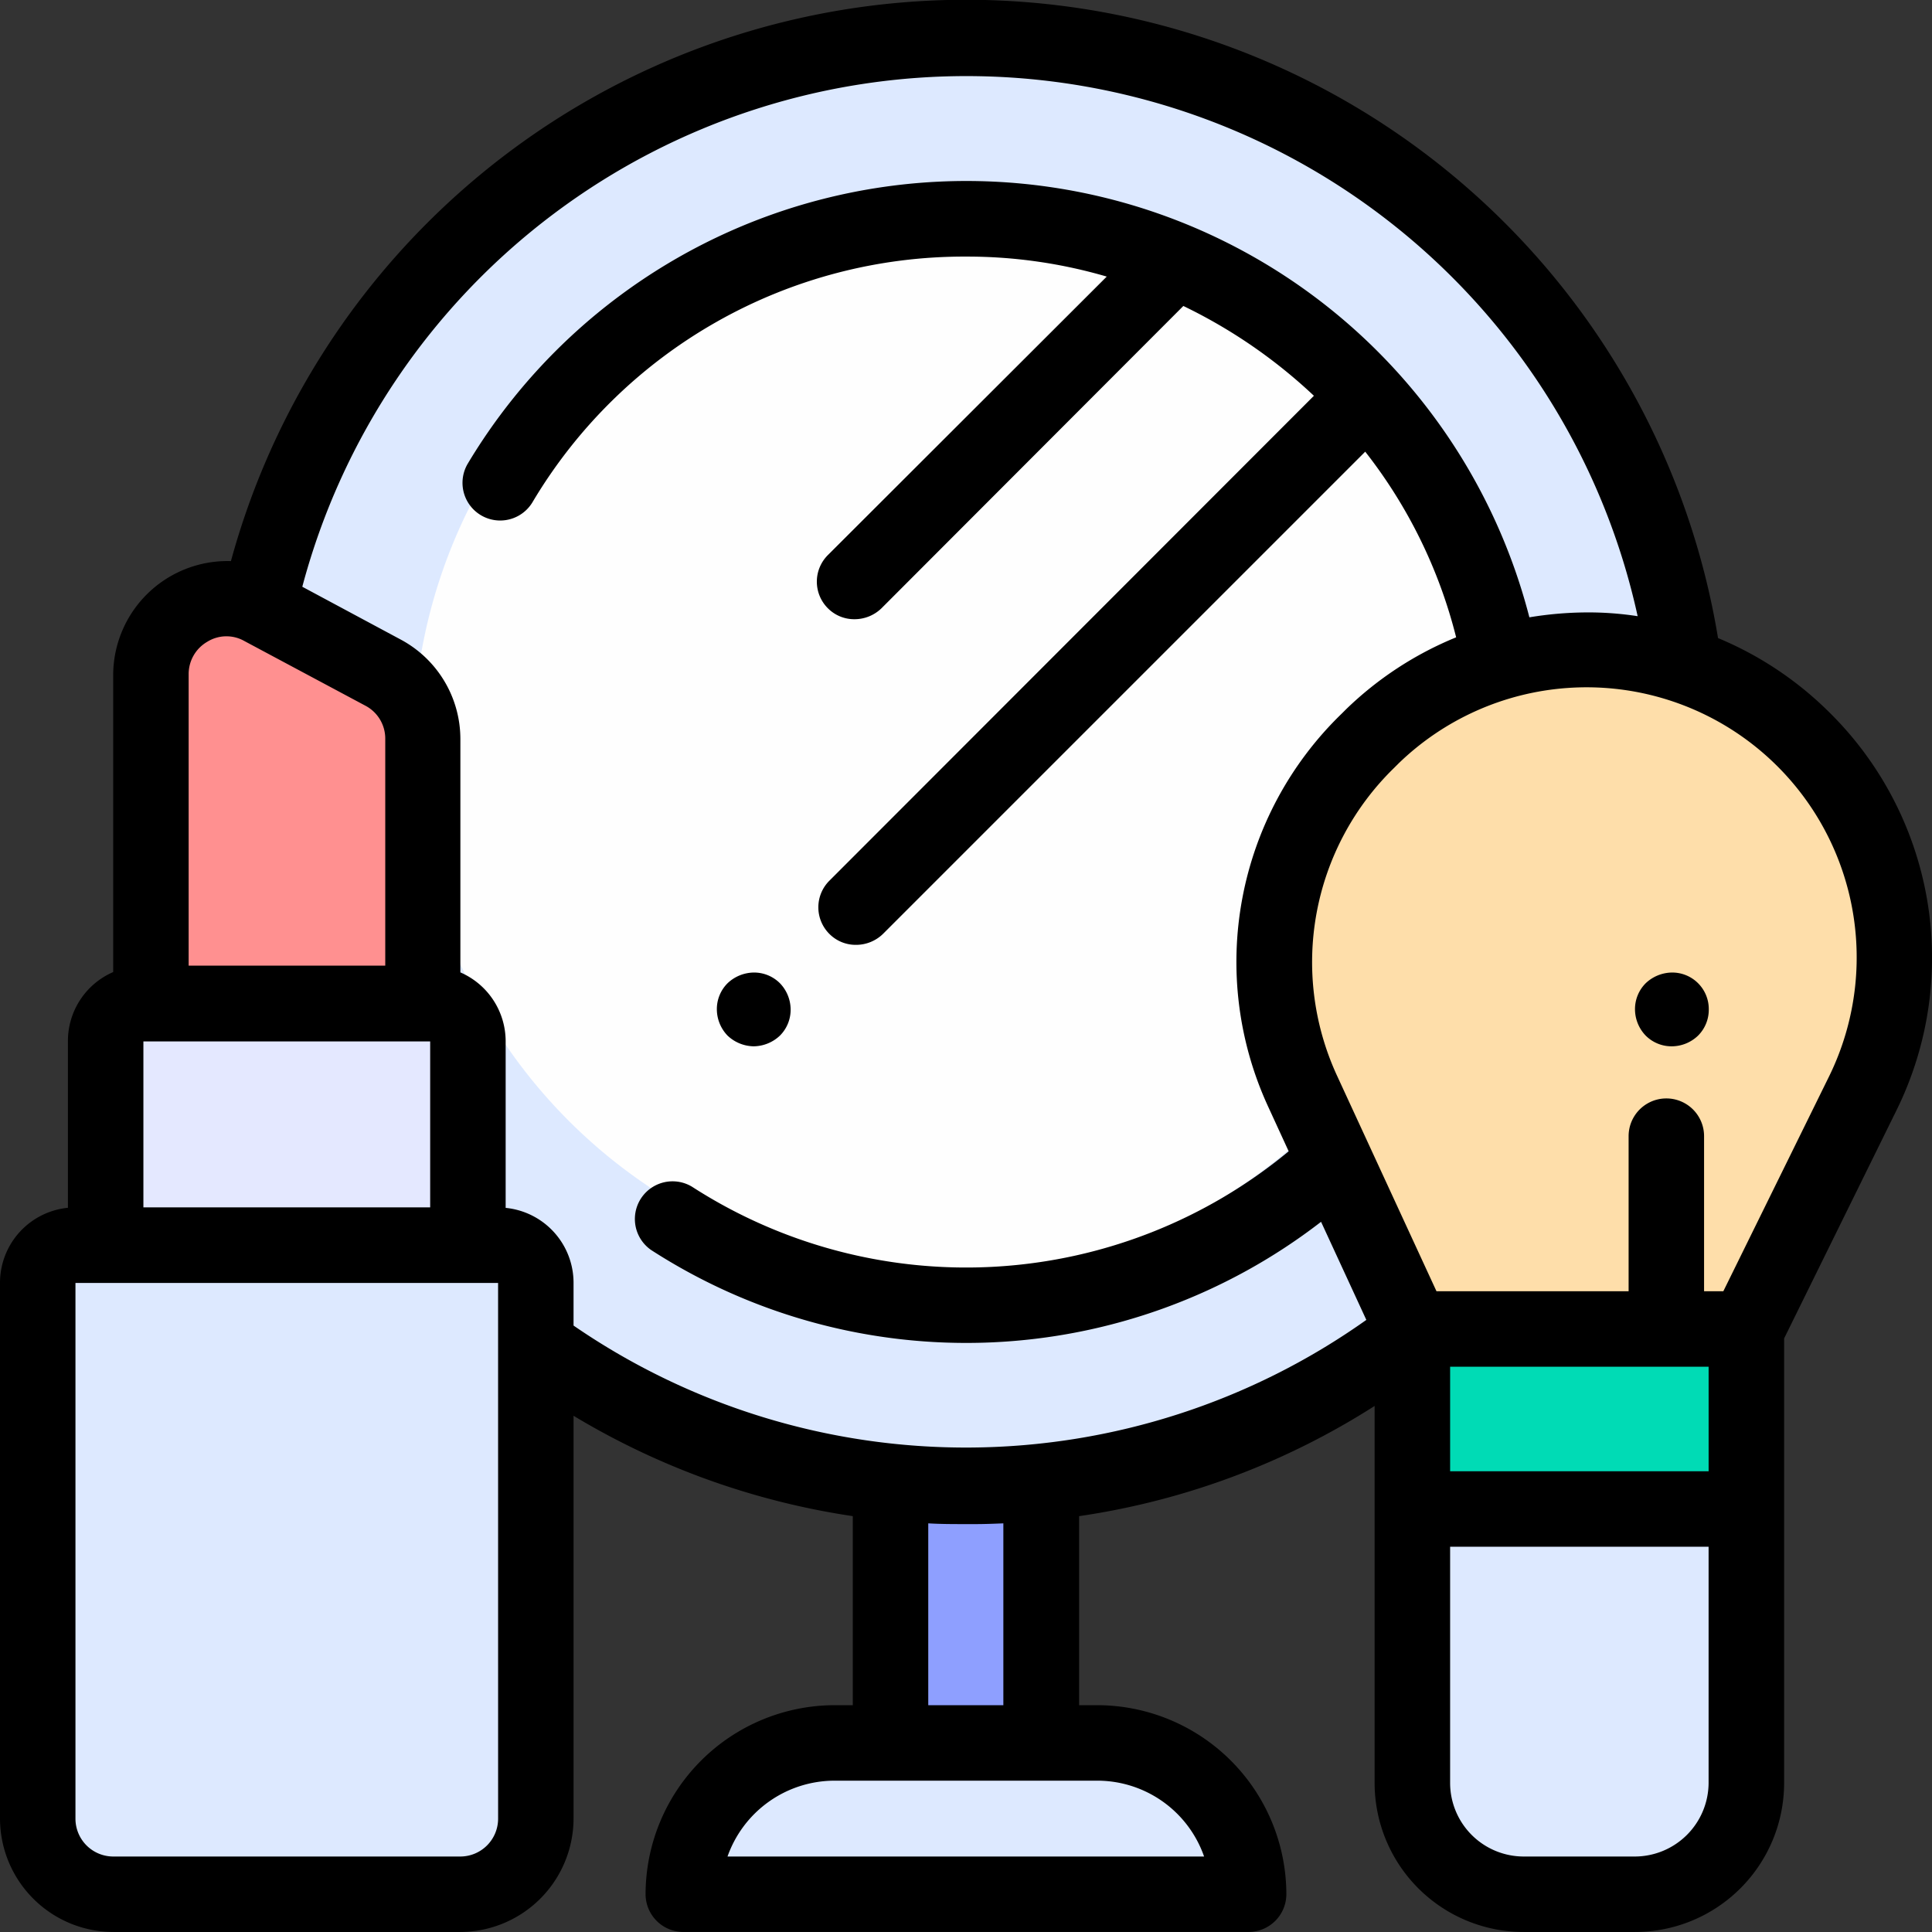 <svg xmlns="http://www.w3.org/2000/svg" width="85.001" height="85" viewBox="0 0 85.001 85">
  <rect x="0" y="0" width="85.001" height="85" fill="#333333" stroke="none"/>
  <g id="Arayeshi" transform="translate(0 0)">
    <rect id="Rectangle_146" data-name="Rectangle 146" width="6.492" height="11.021" transform="translate(39.254 65.847)" fill="#8e9fff"/>
    <g id="Group_177" data-name="Group 177" transform="translate(10.382 1.615)">
      <path id="Path_525" data-name="Path 525" d="M198.822,461.8H187.509A6.508,6.508,0,0,0,181,468.308h24.314A6.484,6.484,0,0,0,198.822,461.8Z" transform="translate(-161.055 -386.547)" fill="#dde9ff"/>
      <path id="Path_526" data-name="Path 526" d="M118.778,64.667a32.11,32.11,0,1,0-45.409,0,32.9,32.9,0,0,0,4.081,3.462A32.119,32.119,0,0,0,118.778,64.667Z" transform="translate(-63.963 -9.85)" fill="#dde9ff"/>
    </g>
    <g id="Group_178" data-name="Group 178" transform="translate(4.545 9.414)">
      <path id="Path_527" data-name="Path 527" d="M158.745,81.273a23.373,23.373,0,1,0-7.677,17.318A23.379,23.379,0,0,0,158.745,81.273Z" transform="translate(-98.366 -57.9)" fill="#fefefe"/>
      <path id="Path_528" data-name="Path 528" d="M43.582,276.288H28v-8.765a1.628,1.628,0,0,1,1.623-1.623H41.959a1.628,1.628,0,0,1,1.623,1.623Z" transform="translate(-28 -232.14)" fill="#e4e8ff"/>
    </g>
    <path id="Path_529" data-name="Path 529" d="M51.686,176.078H40V161.924a3.237,3.237,0,0,1,4.772-2.857l5.194,2.775a3.263,3.263,0,0,1,1.72,2.857Z" transform="translate(-33.508 -132.159)" fill="#ff9090"/>
    <path id="Path_530" data-name="Path 530" d="M28.179,357.717H13.246A3.256,3.256,0,0,1,10,354.471V331.423a1.628,1.628,0,0,1,1.623-1.623H29.8a1.628,1.628,0,0,1,1.623,1.623v23.048A3.245,3.245,0,0,1,28.179,357.717Z" transform="translate(-8.377 -274.357)" fill="#dde9ff"/>
    <path id="Path_531" data-name="Path 531" d="M357.936,201.358h-14.4l-4.723-10.225a13.255,13.255,0,0,1,2.824-15.079l.179-.179a13.251,13.251,0,0,1,18.422,0h0a13.251,13.251,0,0,1,2.678,15.371Z" transform="translate(-280.905 -143.208)" fill="#fedeaa"/>
    <path id="Path_532" data-name="Path 532" d="M383.876,376.4h-4.788a4.787,4.787,0,0,1-4.788-4.788V352.1h14.364v19.526A4.783,4.783,0,0,1,383.876,376.4Z" transform="translate(-311.65 -293.037)" fill="#dde9ff"/>
    <rect id="Rectangle_147" data-name="Rectangle 147" width="14.381" height="7.742" transform="translate(62.65 58.605)" fill="#00dbb5"/>
    <path id="Path_533" data-name="Path 533" d="M191.423,260.646a1.707,1.707,0,0,0,1.152-.471,1.606,1.606,0,0,0,.471-1.152,1.676,1.676,0,0,0-.471-1.152,1.607,1.607,0,0,0-1.152-.471,1.707,1.707,0,0,0-1.152.471,1.607,1.607,0,0,0-.471,1.152,1.676,1.676,0,0,0,.471,1.152A1.707,1.707,0,0,0,191.423,260.646Z" transform="translate(-158.261 -214.612)"/>
    <path id="Path_534" data-name="Path 534" d="M80.352,31.111a15.231,15.231,0,0,0-4.765-3.138A33.528,33.528,0,0,0,10.16,24.587a5.027,5.027,0,0,0-5.18,4.98v13.1A3.306,3.306,0,0,0,2.988,45.7v7.338A3.317,3.317,0,0,0,0,56.345V79.92A5,5,0,0,0,4.98,84.9H20.254a5,5,0,0,0,4.98-4.98V62.189A33.313,33.313,0,0,0,37.52,66.605v8.317h-.8a8.332,8.332,0,0,0-8.317,8.317,1.665,1.665,0,0,0,1.66,1.66H54.935a1.665,1.665,0,0,0,1.66-1.66,8.332,8.332,0,0,0-8.317-8.317h-.8V66.605a33.028,33.028,0,0,0,13-4.848V78.342A6.561,6.561,0,0,0,67.037,84.9h4.9a6.561,6.561,0,0,0,6.558-6.558V58.786l4.931-10.011A15.169,15.169,0,0,0,80.352,31.111ZM8.3,29.567a1.64,1.64,0,0,1,.813-1.428,1.6,1.6,0,0,1,1.644-.033l5.313,2.839a1.634,1.634,0,0,1,.88,1.461v9.978H8.3ZM6.309,45.72H18.926v7.3H6.309Zm15.606,34.2a1.665,1.665,0,0,1-1.66,1.66H4.98a1.665,1.665,0,0,1-1.66-1.66V56.345H21.914Zm.332-26.878V45.72a3.306,3.306,0,0,0-1.992-3.038V32.422a4.967,4.967,0,0,0-2.623-4.383L13.3,25.715A30.233,30.233,0,0,1,72.051,27.01a14.247,14.247,0,0,0-2.241-.166,15.844,15.844,0,0,0-2.523.216,25.574,25.574,0,0,0-46.7-6.773A1.657,1.657,0,0,0,23.425,22,22.091,22.091,0,0,1,42.517,11.189a21.863,21.863,0,0,1,6.176.88L36.424,24.321a1.653,1.653,0,0,0,0,2.341,1.63,1.63,0,0,0,1.179.481,1.7,1.7,0,0,0,1.179-.481l13.281-13.3a22.828,22.828,0,0,1,5.744,3.951L36.49,38.648a1.653,1.653,0,0,0,0,2.341,1.63,1.63,0,0,0,1.179.481,1.7,1.7,0,0,0,1.179-.481L60.065,19.772a21.846,21.846,0,0,1,4,8.168,15.217,15.217,0,0,0-4.848,3.171l-.183.183a15.2,15.2,0,0,0-3.237,17.3l.9,1.959a22.242,22.242,0,0,1-26.247,1.561A1.658,1.658,0,0,0,28.654,54.9a25.539,25.539,0,0,0,29.468-1.245l1.992,4.316a30.442,30.442,0,0,1-34.88.249V56.329A3.313,3.313,0,0,0,22.246,53.042Zm52.926,6.989v4.6H63.8v-4.6ZM52.976,81.58H32.008a5,5,0,0,1,4.7-3.337H48.278A4.979,4.979,0,0,1,52.976,81.58ZM44.16,74.922H40.84v-8c.548.033,1.1.033,1.644.033h.448c.4,0,.813-.017,1.212-.033v8ZM71.935,81.58h-4.9A3.241,3.241,0,0,1,63.8,78.342V67.95H75.172V78.342A3.252,3.252,0,0,1,71.935,81.58ZM80.452,47.3,75.82,56.711h-.847V49.887a1.66,1.66,0,0,0-3.32,0v6.823H63.2l-4.383-9.5a11.927,11.927,0,0,1,2.523-13.53l.183-.183A11.885,11.885,0,0,1,80.452,47.3Z" transform="translate(0 0.1)"/>
    <path id="Path_535" data-name="Path 535" d="M433.123,257.4a1.707,1.707,0,0,0-1.152.471,1.607,1.607,0,0,0-.471,1.152,1.676,1.676,0,0,0,.471,1.152,1.607,1.607,0,0,0,1.152.471,1.676,1.676,0,0,0,1.152-.471,1.606,1.606,0,0,0,.471-1.152,1.607,1.607,0,0,0-1.623-1.623Z" transform="translate(-359.566 -214.612)"/>
  </g>
</svg>
